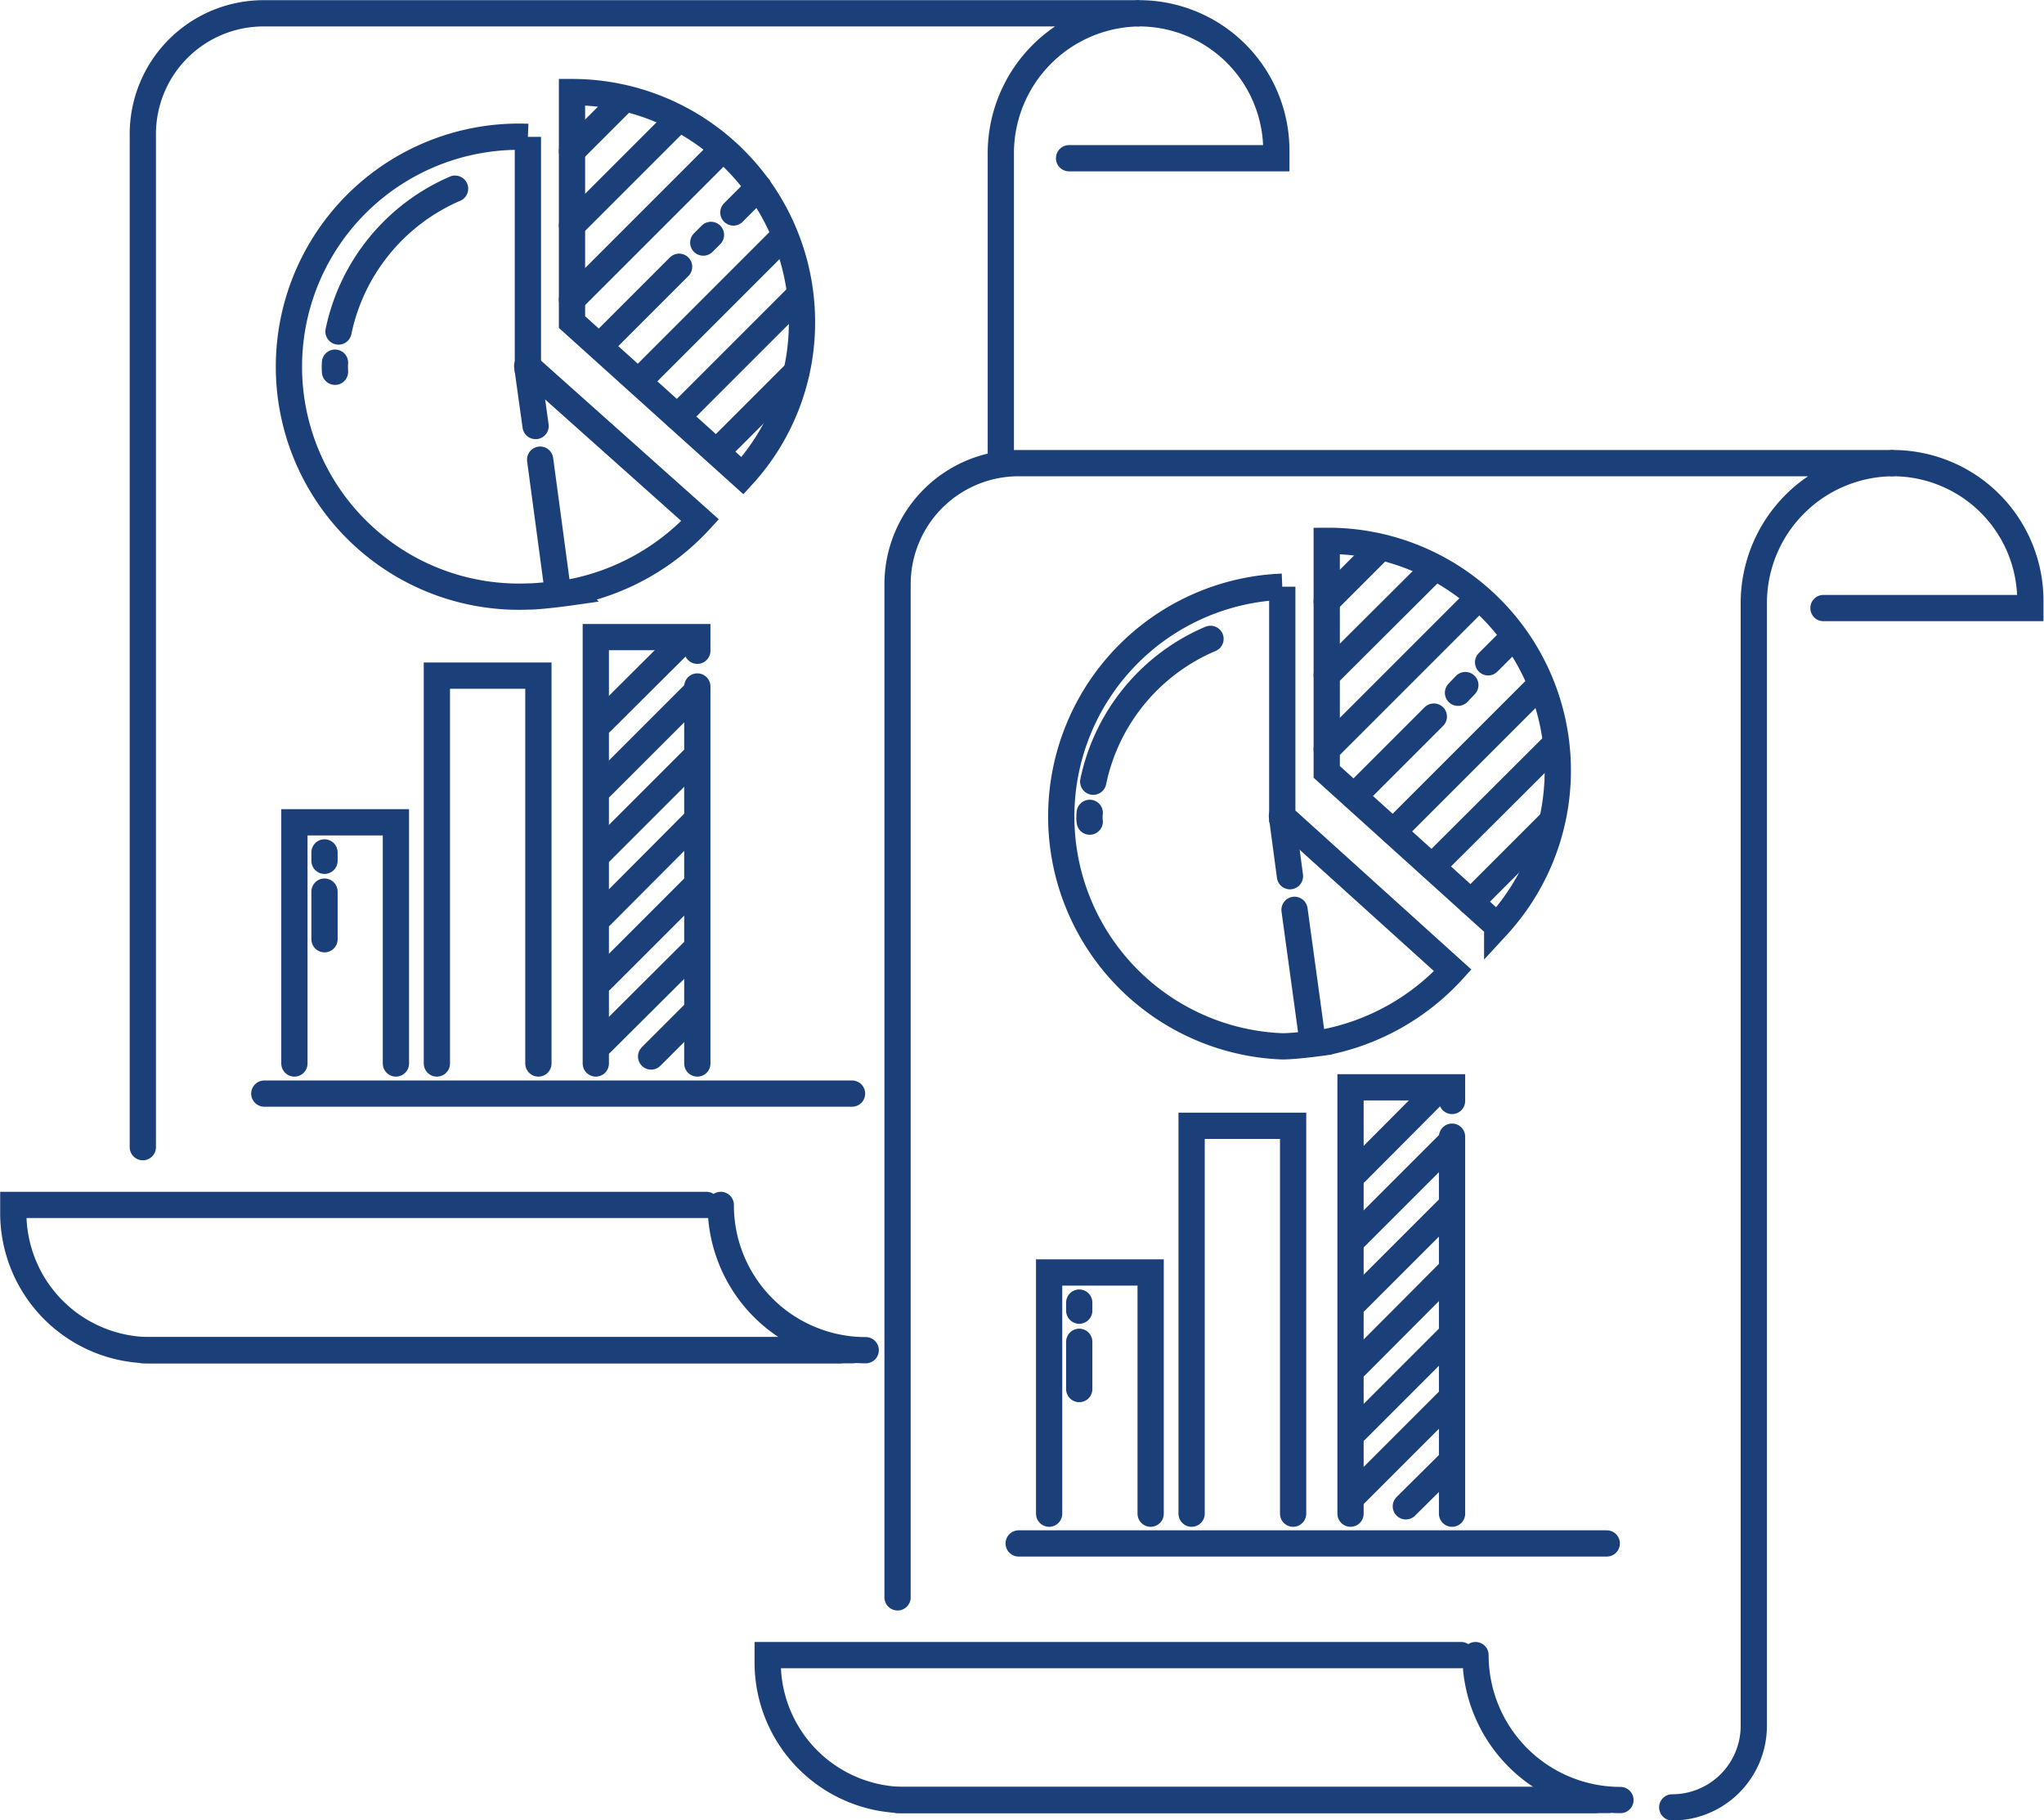 <svg xmlns="http://www.w3.org/2000/svg" viewBox="0 0 58.39 52"><defs><style>.cls-1{fill:none;stroke:#1a3f79;stroke-linecap:round;stroke-miterlimit:10;stroke-width:0.75px;}</style></defs><g id="Capa_2" data-name="Capa 2"><g id="Capa_1-2" data-name="Capa 1"><path class="cls-1" d="M16.34,2.63V9.2l4.87,4.39a6.48,6.48,0,0,0,1.7-4.39A6.57,6.57,0,0,0,16.34,2.63Z"/><path class="cls-1" d="M15.08,10.47l0-6.56s0,0,0,0a6.57,6.57,0,1,0,0,13.13c.39,0,1.23-.12,1.23-.12A6.73,6.73,0,0,0,20,14.86Z"/><line class="cls-1" x1="16.34" y1="4.32" x2="17.82" y2="2.84"/><line class="cls-1" x1="16.34" y1="6.44" x2="19.29" y2="3.49"/><line class="cls-1" x1="16.34" y1="8.56" x2="20.62" y2="4.28"/><line class="cls-1" x1="20.09" y1="6.93" x2="20.31" y2="6.71"/><line class="cls-1" x1="17.13" y1="9.89" x2="19.4" y2="7.62"/><line class="cls-1" x1="20.95" y1="6.07" x2="21.67" y2="5.35"/><line class="cls-1" x1="18.24" y1="10.9" x2="22.4" y2="6.74"/><line class="cls-1" x1="19.35" y1="11.91" x2="22.84" y2="8.42"/><line class="cls-1" x1="20.47" y1="12.91" x2="22.75" y2="10.63"/><path class="cls-1" d="M9.57,10.36a2.17,2.17,0,0,0,0,.26"/><path class="cls-1" d="M13,5.39A5.71,5.71,0,0,0,9.67,9.47"/><line class="cls-1" x1="15.43" y1="13.13" x2="15.91" y2="16.7"/><line class="cls-1" x1="15.06" y1="10.45" x2="15.3" y2="12.17"/><polyline class="cls-1" points="8.41 30.38 8.41 23.49 11.31 23.49 11.31 30.38"/><polyline class="cls-1" points="12.48 30.38 12.48 19.3 15.38 19.3 15.38 30.38"/><line class="cls-1" x1="19.92" y1="19.61" x2="19.92" y2="30.38"/><polyline class="cls-1" points="17.02 30.38 17.02 18.2 19.92 18.2 19.92 18.59"/><line class="cls-1" x1="17.17" y1="28" x2="19.82" y2="25.35"/><line class="cls-1" x1="17.17" y1="29.8" x2="19.82" y2="27.16"/><line class="cls-1" x1="18.6" y1="30.18" x2="19.82" y2="28.96"/><line class="cls-1" x1="17.17" y1="26.16" x2="19.85" y2="23.47"/><line class="cls-1" x1="17.17" y1="24.32" x2="19.79" y2="21.7"/><line class="cls-1" x1="17.17" y1="22.48" x2="19.9" y2="19.75"/><line class="cls-1" x1="17.17" y1="20.63" x2="19.45" y2="18.36"/><line class="cls-1" x1="9.27" y1="26.83" x2="9.27" y2="25.47"/><line class="cls-1" x1="9.27" y1="24.59" x2="9.27" y2="24.35"/><line class="cls-1" x1="24.37" y1="38.57" x2="4.08" y2="38.57"/><path class="cls-1" d="M4.08,32.77V3.83A3.45,3.45,0,0,1,7.54.38h25a4,4,0,0,0-3.95,4h0V13"/><path class="cls-1" d="M30.54,4.52h5.92V4.3A3.92,3.92,0,0,0,32.53.38h0"/><path class="cls-1" d="M20.18,34.42H.38v.22A3.92,3.92,0,0,0,4.3,38.57H24"/><path class="cls-1" d="M20.59,34.42a4.14,4.14,0,0,0,4.14,4.15"/><line class="cls-1" x1="7.55" y1="31.24" x2="24.34" y2="31.24"/><path class="cls-1" d="M37.9,15.49v6.56l4.87,4.4a6.56,6.56,0,0,0-4.87-11Z"/><path class="cls-1" d="M36.63,23.32l0-6.56h0a6.57,6.57,0,0,0,0,13.13c.4,0,1.24-.12,1.24-.12a6.68,6.68,0,0,0,3.63-2.05Z"/><line class="cls-1" x1="37.9" y1="17.18" x2="39.38" y2="15.7"/><line class="cls-1" x1="37.9" y1="19.29" x2="40.85" y2="16.35"/><line class="cls-1" x1="37.9" y1="21.41" x2="42.17" y2="17.14"/><line class="cls-1" x1="41.65" y1="19.79" x2="41.86" y2="19.57"/><line class="cls-1" x1="38.68" y1="22.75" x2="40.96" y2="20.47"/><line class="cls-1" x1="42.51" y1="18.92" x2="43.22" y2="18.21"/><line class="cls-1" x1="39.8" y1="23.76" x2="43.96" y2="19.6"/><line class="cls-1" x1="40.91" y1="24.76" x2="44.4" y2="21.28"/><line class="cls-1" x1="42.02" y1="25.77" x2="44.31" y2="23.48"/><path class="cls-1" d="M31.13,23.22a1,1,0,0,0,0,.25"/><path class="cls-1" d="M34.58,18.25a5.69,5.69,0,0,0-3.35,4.08"/><line class="cls-1" x1="36.98" y1="25.99" x2="37.47" y2="29.56"/><line class="cls-1" x1="36.62" y1="23.31" x2="36.85" y2="25.03"/><polyline class="cls-1" points="29.97 43.24 29.97 36.35 32.87 36.35 32.87 43.24"/><polyline class="cls-1" points="34.04 43.24 34.04 32.16 36.94 32.16 36.94 43.24"/><line class="cls-1" x1="41.48" y1="32.47" x2="41.48" y2="43.24"/><polyline class="cls-1" points="38.58 43.24 38.58 31.06 41.48 31.06 41.48 31.45"/><line class="cls-1" x1="38.73" y1="40.86" x2="41.38" y2="38.21"/><line class="cls-1" x1="38.73" y1="42.66" x2="41.38" y2="40.01"/><line class="cls-1" x1="40.16" y1="43.03" x2="41.38" y2="41.82"/><line class="cls-1" x1="38.73" y1="39.02" x2="41.41" y2="36.33"/><line class="cls-1" x1="38.73" y1="37.17" x2="41.35" y2="34.55"/><line class="cls-1" x1="38.73" y1="35.33" x2="41.45" y2="32.61"/><line class="cls-1" x1="38.73" y1="33.49" x2="41" y2="31.21"/><line class="cls-1" x1="30.83" y1="39.68" x2="30.83" y2="38.33"/><line class="cls-1" x1="30.83" y1="37.44" x2="30.83" y2="37.21"/><line class="cls-1" x1="45.93" y1="51.42" x2="25.64" y2="51.42"/><path class="cls-1" d="M25.64,45.63V16.69a3.46,3.46,0,0,1,3.46-3.46h25a4,4,0,0,0-4,4h0V49.3a2.33,2.33,0,0,1-2.33,2.33h0"/><path class="cls-1" d="M52.09,17.37H58v-.21a3.93,3.93,0,0,0-3.93-3.93h0"/><path class="cls-1" d="M41.74,47.28H21.93v.21a3.93,3.93,0,0,0,3.93,3.93h19.7"/><path class="cls-1" d="M42.15,47.28a4.14,4.14,0,0,0,4.14,4.14"/><line class="cls-1" x1="29.1" y1="44.09" x2="45.9" y2="44.09"/></g></g></svg>